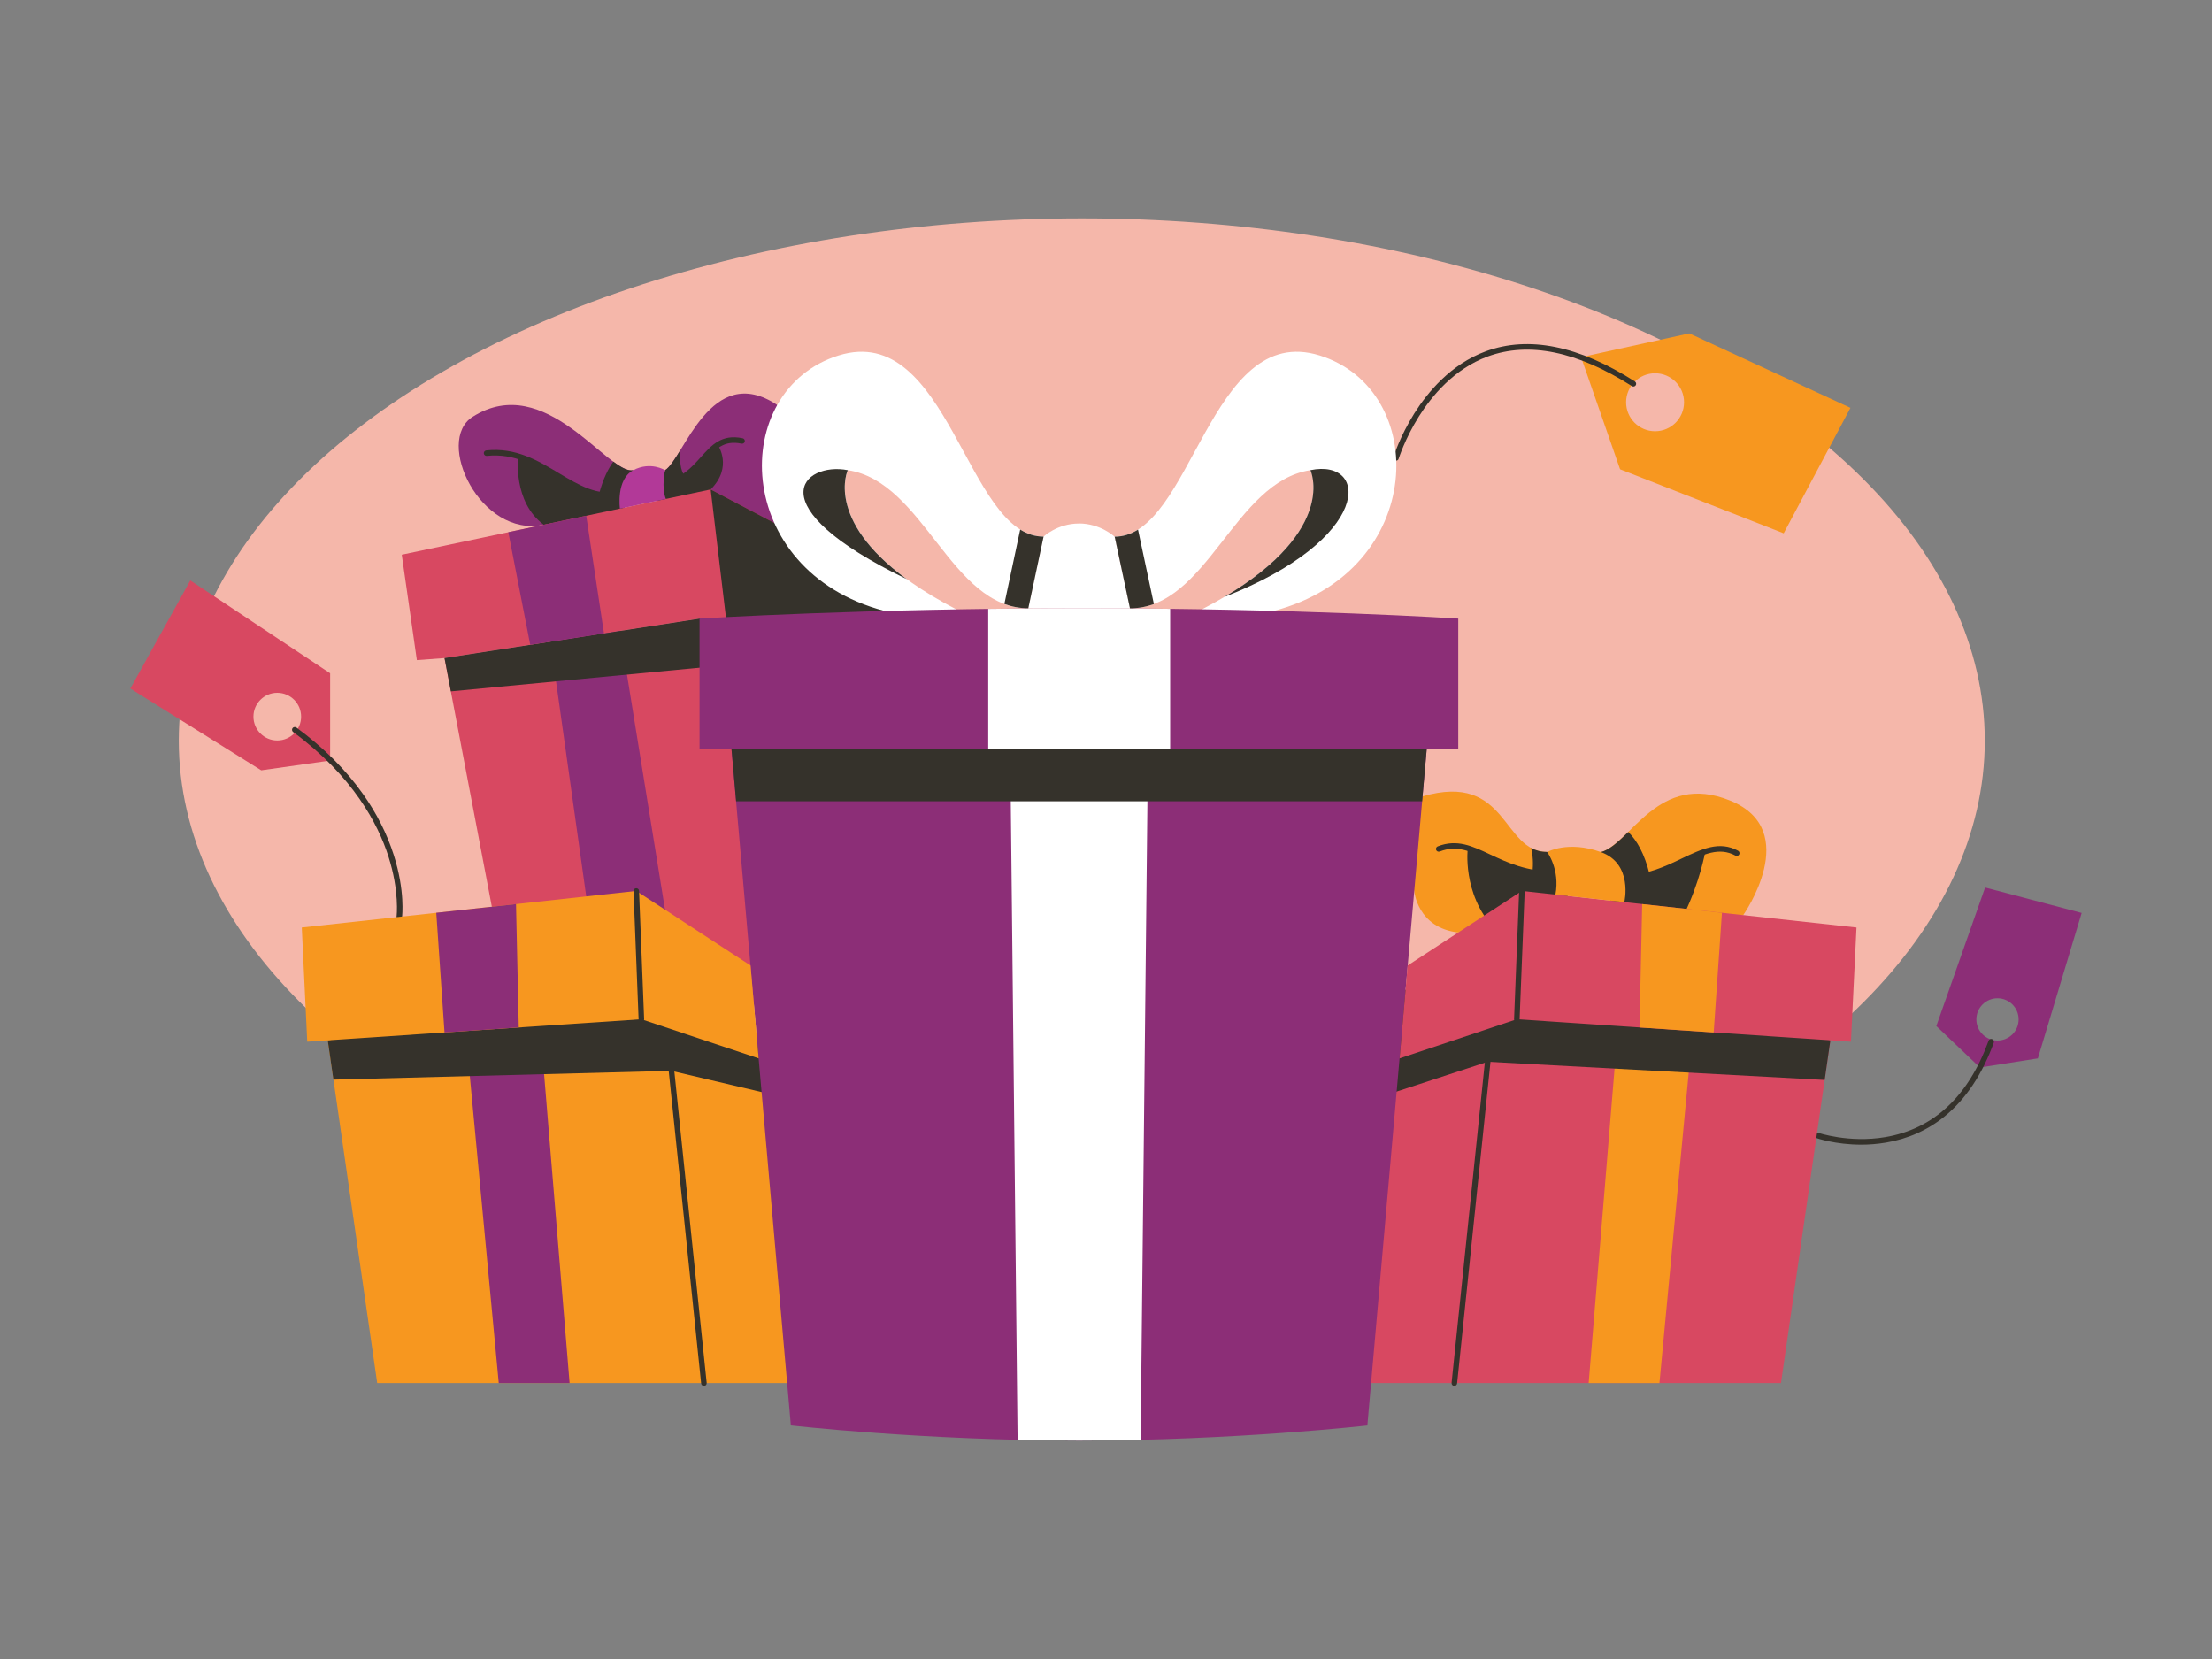 <svg xmlns="http://www.w3.org/2000/svg" enable-background="new 0 0 4000 3000" viewBox="0 0 4000 3000" id="gift-shopping-on-black-friday"><rect x="0" y="0" width="4000" height="3000" fill="#808080" stroke="none"/><g><g><ellipse cx="1956.2" cy="1339.5" fill="#f5b7aa" rx="1632.9" ry="944.6"></ellipse></g><g><path fill="#d84861" d="m344.1 1049.6-108.4 195.5L472.4 1393l124.6-17.7v-157.8l-252.9-167.9zM501.4 1339c-23.8 0-43.1-19.3-43.1-43.1s19.3-43.1 43.1-43.1 43.1 19.3 43.1 43.1-19.3 43.1-43.1 43.1z"></path></g><g><path fill="#35322b" d="M722.1 1662.9h-.7c-2.7-.4-4.7-2.9-4.3-5.6.1-.4 5.5-45.5-14.8-108.8-18.7-58.4-63.8-144.8-172.2-224.8-2.2-1.6-2.7-4.8-1.1-7s4.8-2.7 7-1.1c48.9 36 89.4 76.4 120.3 120.1 24.8 35 43.5 72.1 55.7 110.3 20.8 65.3 15.2 110.6 15 112.5-.3 2.6-2.5 4.4-4.9 4.4z"></path></g><g><path fill="#8c2e77" d="m3589.7 1604.9-88.2 250.5 78.8 75 104.8-16.5 79.2-263-174.6-46zm22.4 276.7c-21.1 0-38.2-17.1-38.2-38.2s17.1-38.2 38.2-38.2 38.2 17.1 38.2 38.2-17.1 38.2-38.2 38.2z"></path></g><g><path fill="#35322b" d="M3365.9 2069.9c-46.6 0-80.3-11.5-82.1-12.2-2.6-.9-4-3.8-3.1-6.4.9-2.6 3.8-4 6.4-3.1.7.2 56.3 19.2 121.8 8.1 87.5-14.8 150.5-73.5 187.1-174.3.9-2.6 3.8-3.9 6.4-3 2.6.9 3.9 3.8 3 6.4-20.8 57.4-50.7 102.2-88.7 133.2-30.6 24.9-66.4 40.9-106.5 47.6-15.6 2.6-30.5 3.7-44.3 3.7z"></path></g><g><path fill="#f7971f" d="m3054.8 602.9-195.7 43 70.5 202.7 295.9 115.8 120.7-226.9-291.4-134.6zm-61.9 176.9c-28.9 0-52.4-23.5-52.4-52.4s23.5-52.4 52.4-52.4 52.4 23.5 52.4 52.4-23.5 52.4-52.4 52.4z"></path></g><g><path fill="#35322b" d="M2524.6 833c-.5 0-1-.1-1.5-.2-2.6-.8-4.1-3.6-3.3-6.2.5-1.5 11.5-37.1 37.5-78.7 24.1-38.5 66.2-89.3 129.4-112.6 77.5-28.6 168.3-10.2 269.7 54.5 2.3 1.5 3 4.6 1.5 6.9-1.5 2.3-4.6 3-6.9 1.5-98.7-62.9-186.5-80.9-260.9-53.5-60.6 22.3-101.1 71.4-124.4 108.5-25.3 40.5-36.3 75.9-36.5 76.3-.4 2.1-2.4 3.5-4.6 3.5z"></path></g><g><path fill="#f7971f" d="M2797.8 1540.7c-82.2 0-70.5-145.5-225.4-100.6l-41.6 70.9 26.6 100.2s5.4 66.6 79.7 75l155.4-16.5 62.5-73.3-57.2-55.7z"></path></g><g><path fill="#35322b" d="m2855 1596.3-62.5 73.3-90.4 9.6c-58.7-63.4-47.9-145.6-47.9-145.6l19.8 7.4c26.7 11.6 56 28.9 97.1 36.4h-.1c2-15.4.9-30.6-2.2-44 8.3 4.5 17.8 7.1 28.9 7.1l57.3 55.8z"></path></g><g><path fill="#f7971f" d="M2894.7 1540.9c54-14.2 103.2-146.7 234.4-93 131.2 53.7 23.2 206.9 23.2 206.9l-235-3.6-22.6-110.3z"></path></g><g><path fill="#35322b" d="M3083.7 1539.8s-9.7 55.3-38.3 113.4l-128.1-1.9-22.5-110.4c16.2-4.3 31.9-19.1 49.6-36.4 15.6 15.1 29.5 39.3 38.6 76.8 25.8-7.1 48.4-18.7 69.4-28.5l31.3-13z"></path></g><g><path fill="#d84861" d="m3309.9 1881.1-89.3 619.9h-741.4l-47.3-696 561-78z"></path></g><g><path fill="#f7971f" d="m2872.8 2501 53.2-645.7 135.1 6.2-60.3 639.5z"></path></g><g><path fill="#35322b" d="m2431.9 1805.2 13.3 195 245-80.2 609.4 32.9 10.3-71.7-317-154.1z"></path></g><g><path fill="#8c2e77" d="M1405.4 732.3c-120.4-79.9-168.8 96.7-202.8 118l-17.4 69.5 237.9 51.5-17.7-239z"></path></g><g><path fill="#35322b" d="M1285.1 885.1c-14.2 14.2-33.8 30.1-53.3 44.8l-46.5-10.1 17.4-69.5c8-5 16.9-18.8 27.3-35.8-1 16.7 0 36.4 8.3 46.2l33.9-32 25.8-24.3c-.1.1 28 39.8-12.9 80.7z"></path></g><g><path fill="#8c2e77" d="M983.1 948.9c-114.8 24.3-197.4-151.6-128.4-195.2C987 670 1100 859.6 1145.1 850.3L1121 951.2l-137.9-2.3z"></path></g><g><path fill="#35322b" d="m1136 888.2-15.1 62.9-137.8-2.3c-56-41.3-46.2-122.8-46.1-123.9 68.7 20.7 117.6 83.7 183.9 68.2l15.1-4.9z"></path></g><g><path fill="#35322b" d="m1145.1 850.3-9.4 39.4-14.7 3.5c-13.2 3.1-25.8 3-37.9.8 7.8-30 18.1-48.5 26-59.2 14.6 10.9 26.7 17.4 36 15.5z"></path></g><g><path fill="#d84861" d="m1285.1 885.1-558.6 118 27.3 190.6 50-3.7 461.4-71.4 313.9 90.8 45.9-145.2z"></path></g><g><path fill="#35322b" d="m1625 1064.2-45.9 145.2-264.4-76.5-29.6-247.8z"></path></g><g><path fill="#d84861" d="M889.4 1639.6 803.8 1190l461.8-71.4 240.5 177.2-35.9 559.6z"></path></g><g><path fill="#8c2e77" d="m995.4 1160.4 64.7 460.6 142.5 24.1-81.6-504.2z"></path></g><g><path fill="#35322b" d="M1265.6 1118.6 803.8 1190l11.5 60.2 556.9-53z"></path></g><g><path fill="#f7971f" d="M1423 2501H682.1l-89.4-619.9 567-101.6 263.3 134.4z"></path></g><g><path fill="#8c2e77" d="M1030 2501H901.9l-62.6-664.1 133.9-24.1z"></path></g><g><path fill="#35322b" d="m592.7 1881.2 10.2 71.1 611.2-15.9 208.9 49.2v-71.7l-263.3-134.4z"></path></g><g><path fill="#fff" d="M2173.7 1101.8c252.8-131.4 196-251.6 196-251.6-138.1 20.7-186 249.7-326.4 249.7l-27.6-129.5c140 0 171.1-389.8 370.7-327.6s193.5 388.9-82.8 461.9c0 0-52 24.8-87.1 24.8-35.1.1-42.8-27.7-42.8-27.7z"></path></g><g><path fill="#fff" d="M1729.1 1101.8c-252.8-131.4-196-251.6-196-251.6 138.1 20.7 186 249.7 326.4 249.7l27.6-129.5c-140 0-171.1-389.8-370.7-327.6s-193.5 388.9 82.8 461.9c0 0 47.2 11.6 83.8 11.6s46.1-14.5 46.1-14.5z"></path></g><g><path fill="#8c2e77" d="M2637 1118.6V1355H1265v-236.4s297.4-18.7 691-18.7 681 18.7 681 18.7z"></path></g><g><path fill="#fff" d="M2116 1100.9V1355h-329v-254c54-.7 110.3-1.1 169-1.1 55.6 0 109 .3 160 1z"></path></g><g><path fill="#8c2e77" d="m2579.9 1355-107.3 1222.7S2233 2605 1951.3 2605s-521.2-27.4-521.2-27.4L1322.8 1355h1257.1z"></path></g><g><path fill="#fff" d="m2075.9 1355-13.3 1248.6c-36 .9-73.2 1.4-111.3 1.4-38 0-75.2-.6-111.2-1.4L1826.8 1355h249.1z"></path></g><g><path fill="#35322b" d="M1331.1 1449h1240.5l8.3-94H1322.8z"></path></g><g><path fill="#f7971f" d="m555.6 1883.7 604.2-40.6 212.1 70.8-14.7-168-206.6-134.8-604.9 66.1z"></path></g><g><path fill="#8c2e77" d="m938.1 1858-134.3 9-14.9-216.4 144.2-15.7z"></path></g><g><path fill="#35322b" d="M1272.9 2506.2c-2.5 0-4.7-1.9-5-4.5l-63.4-610.7c-.3-2.7 1.7-5.2 4.5-5.5 2.7-.3 5.2 1.7 5.5 4.5l63.4 610.7c.3 2.7-1.7 5.2-4.5 5.5h-.5z"></path></g><g><path fill="#35322b" d="M1159.8 1848.1c-2.7 0-4.9-2.1-5-4.8l-9.2-231.9c-.1-2.8 2-5.1 4.8-5.2 2.8-.1 5.1 2 5.2 4.8l9.2 231.9c.1 2.8-2 5.1-4.8 5.2h-.2z"></path></g><g><path fill="#8c2e77" d="m958.8 1166-39.6-203.6 140.9-29.7 32.1 212.7z"></path></g><g><path fill="#35322b" d="M1100 900.7c-33.6 0-63.1-17.7-94-36.2-37.2-22.3-75.7-45.4-125.6-40.1-2.7.3-5.2-1.7-5.5-4.4-.3-2.7 1.7-5.2 4.4-5.5 53.2-5.7 93.2 18.2 131.8 41.4 35.7 21.4 69.4 41.6 108.6 32.5 2.7-.6 5.4 1 6 3.7s-1 5.4-3.7 6c-7.5 1.8-14.8 2.6-22 2.6z"></path></g><g><path fill="#35322b" d="M1199.8 882c-2.3 0-4.4-1.6-4.9-4-.6-2.7 1.2-5.3 3.9-5.9 34-7 51.7-26.7 68.8-45.8 19.3-21.5 37.5-41.8 75.3-33.8 2.7.6 4.4 3.2 3.9 5.9s-3.2 4.4-5.9 3.9c-32.1-6.8-46.9 9.8-65.7 30.7-17.3 19.3-37 41.2-74.2 48.9-.5 0-.8.1-1.2.1z"></path></g><g><path fill="#fff" d="M2015.5 970.5s-25.5-23.9-64.5-23.9v.1c-39 0-64.1 23.8-64.1 23.8l-27.4 129.5h183.9l-27.9-129.5z"></path></g><g><path fill="#35322b" d="M2057.9 957.7c-13 8.1-27 12.8-42.2 12.8l27.6 129.5c15.5 0 29.8-2.8 43.3-7.7l-28.7-134.6z"></path></g><g><path fill="#35322b" d="M1816.2 1092.1c13.5 5 27.8 7.8 43.3 7.8l27.6-129.5c-15.3 0-29.2-4.6-42.3-12.8l-28.6 134.5z"></path></g><g><path fill="#d84861" d="m3347.1 1883.7-604.2-40.6-212 70.8 14.6-168 206.6-134.8 605 66.1z"></path></g><g><path fill="#35322b" d="M2629.9 2506.2h-.5c-2.7-.3-4.7-2.7-4.5-5.5l63-606.8c.3-2.7 2.7-4.7 5.5-4.5 2.7.3 4.7 2.7 4.5 5.5l-63 606.8c-.3 2.6-2.5 4.5-5 4.5z"></path></g><g><path fill="#35322b" d="M2742.9 1848.1h-.2c-2.8-.1-4.9-2.4-4.8-5.2l9.2-231.9c.1-2.8 2.4-4.9 5.2-4.8 2.8.1 4.9 2.4 4.8 5.2l-9.2 231.9c-.1 2.6-2.3 4.8-5 4.8z"></path></g><g><path fill="#f7971f" d="m2964.7 1858 4.9-223.1 144.2 15.7-14.9 216.4z"></path></g><g><path fill="#35322b" d="M2936.9 1592.7c-2.8 0-5-2.2-5-5s2.2-5 5-5c40.7 0 74.4-16 104.1-30.2 36.6-17.4 68.2-32.5 102-14.1 2.4 1.3 3.3 4.4 2 6.8-1.3 2.4-4.4 3.3-6.8 2-29.3-16-57.4-2.6-92.9 14.3-30.6 14.7-65.3 31.2-108.4 31.2z"></path></g><g><path fill="#35322b" d="M2813.4 1586.3c-54.6 0-92.5-17.8-123-32.2-31.4-14.8-56.1-26.4-86.9-14.3-2.6 1-5.5-.3-6.5-2.8-1-2.6.3-5.5 2.8-6.5 34.8-13.7 62.6-.6 94.8 14.6 31.1 14.6 66.3 31.2 118.7 31.2 2.8 0 5 2.2 5 5s-2.1 5-4.9 5z"></path></g><g><path fill="#35322b" d="M2813.1 1586.3c-14.8 0-29.1-1.3-43.1-3.8 0-.1-.7-.3-1.2-.5-2.5-1.3-3.3-4.3-2-6.7 1.1-2.1 3.5-3.1 5.7-2.6 13.4 2.4 26.8 3.6 40.9 3.6 2.8 0 4.9 2.2 4.9 5s-2.4 5-5.2 5z"></path></g><g><path fill="#35322b" d="M2771.4 1577.5c-41.1-7.5-70.6-24.9-97.3-36.4l97.3 36.4z"></path></g><g><path fill="#f7971f" d="M2937.3 1631.3s16.6-69.4-42.7-90.6c-59.3-21.2-96.8 0-96.8 0s23.6 31.7 14.9 77l124.6 13.6z"></path></g><g><path fill="#b23998" d="M1121 919.8s-7.4-52.9 24.1-69.5 57.5 0 57.5 0-7.1 30.9 1.5 51.9l-83.1 17.6z"></path></g><g><path fill="#35322b" d="M1639.5 1047.2c-275.4-133.3-186.4-212.4-106.5-197 .1 0-41.9 88.7 106.5 197z"></path></g><g><path fill="#35322b" d="M2213.9 1079.5c206.3-122.4 155.7-229.3 155.7-229.3 106.9-22.1 113.4 124.2-155.7 229.3z"></path></g></g></svg>